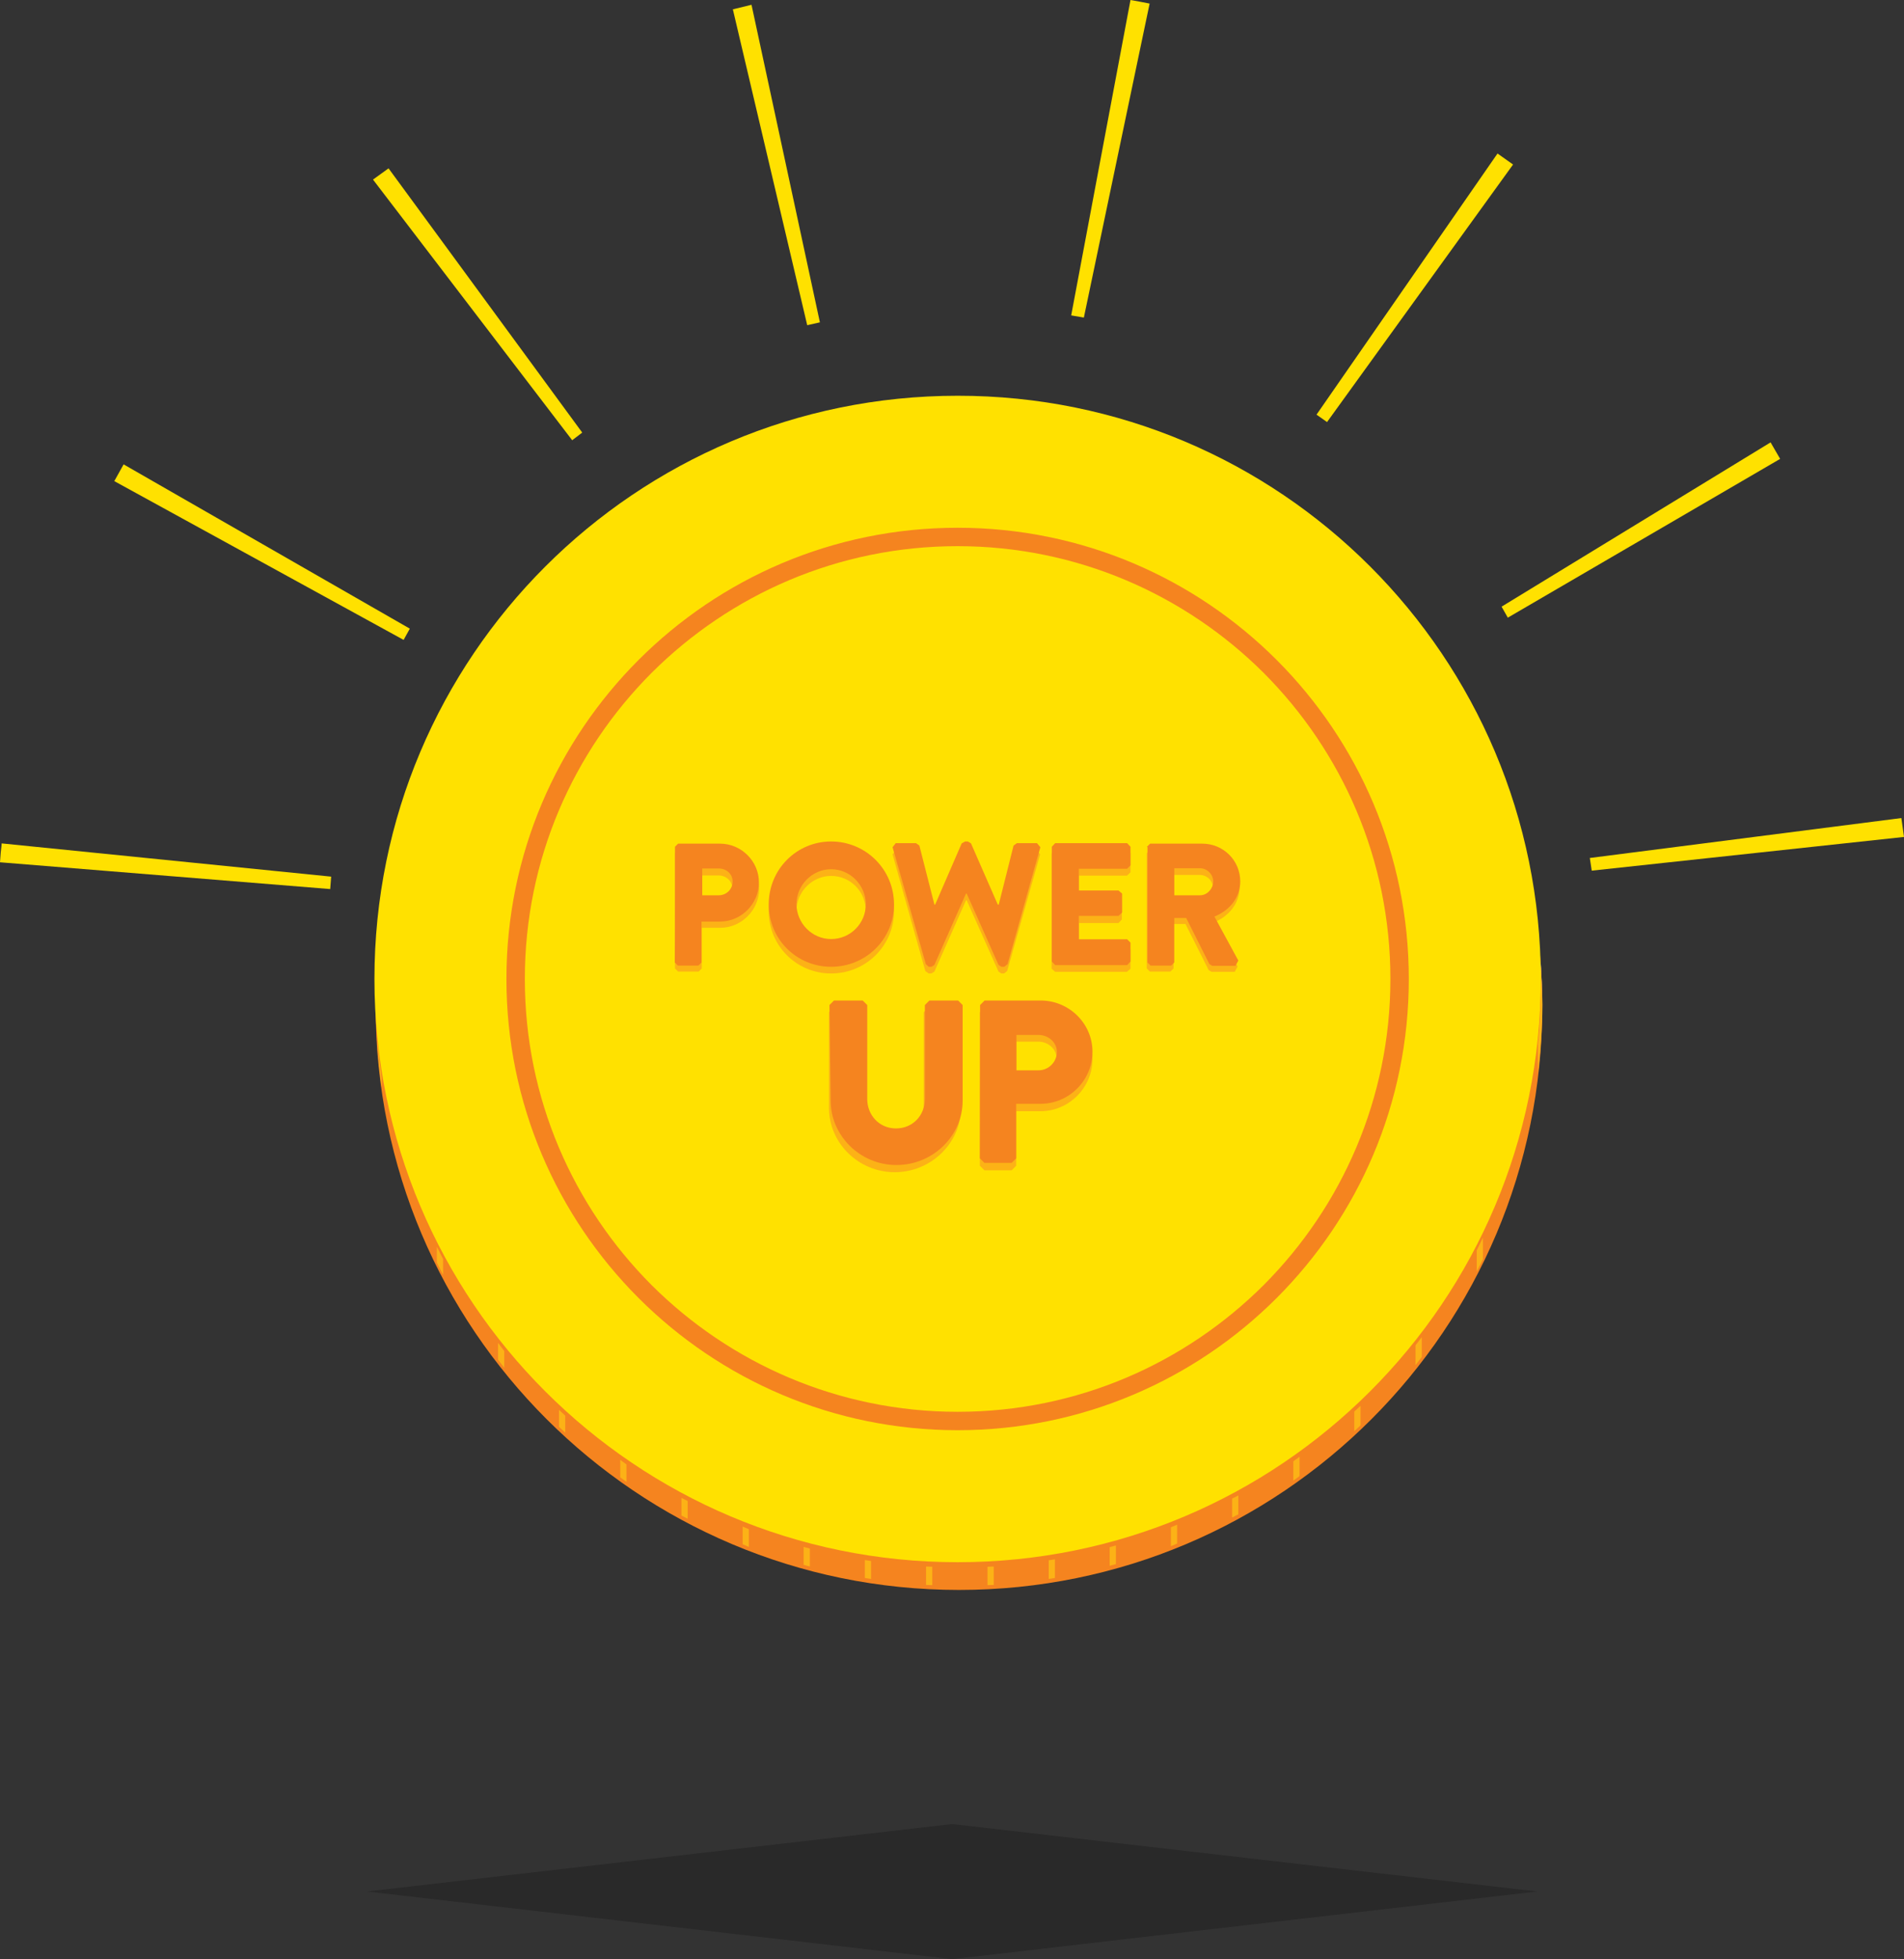<?xml version="1.0" encoding="utf-8"?>
<!-- Generator: Adobe Illustrator 17.0.0, SVG Export Plug-In . SVG Version: 6.00 Build 0)  -->
<!DOCTYPE svg PUBLIC "-//W3C//DTD SVG 1.1//EN" "http://www.w3.org/Graphics/SVG/1.1/DTD/svg11.dtd">
<svg version="1.1" id="Layer_1" xmlns="http://www.w3.org/2000/svg" xmlns:xlink="http://www.w3.org/1999/xlink" x="0px" y="0px"
	 width="79.63px" height="81.93px" viewBox="5 0 79.63 81.93" enable-background="new 5 0 79.63 81.93" xml:space="preserve">
<rect x="5" y="0" width="79.63" height="81.93" fill="#333333" stroke="none"/>
<polygon opacity="0.2" enable-background="new    " points="69.29,79.1 44.82,81.93 20.35,79.1 44.82,76.28 "/>
<path fill="#F5841F" d="M69.5,42.1c0,13.48-10.92,24.39-24.39,24.39S20.71,55.57,20.71,42.1S31.63,17.7,45.1,17.7
	S69.5,28.63,69.5,42.1"/>
<path fill="#FFE100" d="M69.44,40.94c0,13.48-10.92,24.39-24.39,24.39S20.66,54.41,20.66,40.94s10.92-24.39,24.39-24.39
	C58.53,16.54,69.44,27.46,69.44,40.94"/>
<path fill="#FFED96" d="M69.43,40.2v0.18c0.04,0.54,0.05,1.09,0.05,1.64c0-0.03,0-0.05,0-0.09C69.5,41.34,69.47,40.76,69.43,40.2"/>
<path fill="#FCB216" d="M43.73,65.51v0.77l0.26,0.01v-0.77L43.73,65.51 M46.56,65.51l-0.26,0.01v0.77l0.26-0.01V65.51 M41.17,65.24
	v0.75l0.26,0.04v-0.75L41.17,65.24 M49.12,65.21l-0.26,0.04v0.78l0.26-0.04V65.21 M38.61,64.69v0.75l0.26,0.07v-0.75L38.61,64.69
	 M51.67,64.63l-0.26,0.07v0.78l0.26-0.07V64.63 M36.06,63.84v0.74l0.26,0.11v-0.74L36.06,63.84 M54.23,63.76l-0.26,0.11v0.79
	l0.26-0.11V63.76 M33.5,62.64v0.74l0.26,0.13v-0.74L33.5,62.64 M56.79,62.54l-0.26,0.13v0.79l0.26-0.13V62.54 M30.94,61.05v0.73
	l0.26,0.19v-0.73L30.94,61.05 M59.35,60.92l-0.26,0.19v0.81l0.26-0.19V60.92 M28.38,58.96v0.71l0.26,0.24v-0.71L28.38,58.96
	 M61.9,58.79l-0.26,0.24v0.82l0.26-0.24V58.79 M25.83,56.16v0.7l0.26,0.34v-0.7L25.83,56.16 M64.46,55.92l-0.26,0.34v0.83l0.26-0.34
	V55.92 M23.27,52.14v0.66l0.26,0.51v-0.66L23.27,52.14 M67.02,51.76l-0.26,0.53v0.88l0.26-0.51V51.76 M20.76,43.43
	c0.04,0.69,0.11,1.37,0.2,2.05v-0.4C20.89,44.52,20.82,43.98,20.76,43.43 M69.44,40.37v0.38v0.04c0,0.04,0,0.09,0,0.15
	c0,0.05,0,0.11,0,0.16v0.05c0,0.85-0.04,1.68-0.12,2.5v1.25c0.12-0.96,0.18-1.93,0.19-2.89C69.5,41.46,69.47,40.91,69.44,40.37"/>
<path fill="#FFE100" d="M69.44,40.79v0.16v0.15c0-0.05,0-0.11,0-0.16S69.44,40.84,69.44,40.79"/>
<path fill="#F5841F" d="M63.53,40.94h-0.38c0,4.99-2.03,9.52-5.3,12.8c-3.28,3.27-7.79,5.3-12.8,5.3c-4.99,0-9.52-2.03-12.8-5.3
	c-3.27-3.28-5.3-7.79-5.3-12.8s2.03-9.52,5.3-12.8c3.28-3.27,7.79-5.3,12.8-5.3c4.99,0,9.52,2.03,12.8,5.3
	c3.27,3.28,5.3,7.79,5.3,12.8L63.53,40.94l0.39,0c0-10.42-8.45-18.87-18.87-18.87s-18.87,8.45-18.87,18.87s8.45,18.87,18.87,18.87
	s18.87-8.45,18.87-18.87H63.53"/>
<path fill="#FCB216" d="M34.36,37.73v-1.12h0.69c0.31,0,0.58,0.23,0.58,0.54c0,0.32-0.26,0.58-0.58,0.58H34.36 M35.11,35.55h-1.75
	l-0.13,0.13v4.82l0.13,0.13h0.86l0.13-0.13V38.8h0.77c0.89,0,1.63-0.74,1.63-1.64C36.74,36.28,36.02,35.55,35.11,35.55"/>
<path fill="#FCB216" d="M39.76,39.55c-0.79,0-1.45-0.66-1.45-1.45c0-0.81,0.66-1.47,1.45-1.47c0.81,0,1.45,0.66,1.45,1.47
	C41.21,38.89,40.55,39.55,39.76,39.55 M39.76,35.47c-1.45,0-2.61,1.17-2.61,2.63c0,1.45,1.16,2.61,2.61,2.61
	c1.45,0,2.63-1.16,2.63-2.61C42.37,36.64,41.21,35.47,39.76,35.47"/>
<polyline fill="#FCB216" points="45.48,35.47 45.35,35.47 45.22,35.55 44.09,38.12 44.07,38.12 43.45,35.65 43.31,35.55 
	42.46,35.55 42.33,35.73 43.7,40.61 43.84,40.71 43.95,40.71 44.08,40.63 45.4,37.65 45.43,37.65 46.76,40.63 46.88,40.71 
	46.99,40.71 47.12,40.61 48.5,35.73 48.37,35.55 47.51,35.55 47.39,35.65 46.76,38.12 46.73,38.12 45.6,35.55 45.48,35.47 "/>
<polyline fill="#FCB216" points="52.13,35.55 49.13,35.55 48.98,35.69 48.98,40.51 49.13,40.64 52.13,40.64 52.28,40.51 
	52.28,39.71 52.13,39.58 50.12,39.58 50.12,38.6 51.78,38.6 51.92,38.45 51.92,37.65 51.78,37.52 50.12,37.52 50.12,36.62 
	52.13,36.62 52.28,36.48 52.28,35.69 52.13,35.55 "/>
<path fill="#FCB216" d="M54.1,37.72v-1.13h1.08c0.3,0,0.55,0.24,0.55,0.55c0,0.31-0.26,0.58-0.55,0.58H54.1 M55.27,35.55h-2.18
	l-0.13,0.13v4.82l0.13,0.13h0.86l0.13-0.13v-1.86h0.5l0.97,1.93l0.12,0.07h0.97l0.12-0.22l-1-1.84c0.63-0.26,1.08-0.79,1.08-1.47
	C56.86,36.25,56.14,35.55,55.27,35.55"/>
<path fill="#FCB216" d="M45.02,42.14h-1.2l-0.19,0.19v3.93c0,0.67-0.51,1.23-1.21,1.23c-0.69,0-1.2-0.54-1.2-1.23v-3.93l-0.19-0.19
	h-1.17l-0.19,0.19v4c0,1.47,1.23,2.69,2.75,2.69c1.53,0,2.77-1.23,2.77-2.69v-4L45.02,42.14"/>
<path fill="#FCB216" d="M47.5,45.04v-1.48h0.92c0.42,0,0.77,0.31,0.77,0.71c0,0.43-0.35,0.77-0.77,0.77H47.5 M48.51,42.14h-2.34
	l-0.19,0.19v6.42l0.19,0.19h1.14l0.19-0.19v-2.28h1.02c1.18,0,2.17-0.98,2.17-2.18C50.68,43.11,49.69,42.14,48.51,42.14"/>
<path fill="#F5841F" d="M33.23,35.41l0.13-0.13h1.75c0.89,0,1.63,0.73,1.63,1.62c0,0.9-0.74,1.64-1.63,1.64h-0.77v1.71l-0.13,0.13
	h-0.86l-0.13-0.13C33.23,40.21,33.23,35.41,33.23,35.41z M35.06,37.44c0.31,0,0.58-0.24,0.58-0.58c0-0.31-0.26-0.54-0.58-0.54h-0.69
	v1.12H35.06z"/>
<path fill="#F5841F" d="M39.76,35.19c1.45,0,2.63,1.17,2.63,2.63c0,1.45-1.17,2.61-2.63,2.61c-1.45,0-2.61-1.16-2.61-2.61
	C37.15,36.36,38.31,35.19,39.76,35.19z M39.76,39.27c0.81,0,1.45-0.66,1.45-1.45c0-0.81-0.66-1.47-1.45-1.47
	c-0.79,0-1.45,0.66-1.45,1.47C38.32,38.61,38.96,39.27,39.76,39.27z"/>
<polygon fill="#F5841F" points="42.33,35.43 42.46,35.26 43.31,35.26 43.45,35.36 44.08,37.83 44.11,37.83 45.22,35.27 45.36,35.19 
	45.48,35.19 45.61,35.27 46.73,37.83 46.77,37.83 47.39,35.36 47.53,35.26 48.37,35.26 48.51,35.43 47.14,40.32 47,40.43 
	46.88,40.43 46.76,40.35 45.43,37.37 45.4,37.37 44.08,40.35 43.96,40.43 43.84,40.43 43.72,40.32 "/>
<polygon fill="#F5841F" points="48.99,35.41 49.13,35.26 52.14,35.26 52.28,35.41 52.28,36.19 52.14,36.33 50.12,36.33 50.12,37.24 
	51.78,37.24 51.93,37.37 51.93,38.16 51.78,38.3 50.12,38.3 50.12,39.28 52.14,39.28 52.28,39.42 52.28,40.21 52.14,40.36 
	49.13,40.36 48.99,40.21 "/>
<path fill="#F5841F" d="M52.97,35.41l0.13-0.13h2.18c0.88,0,1.59,0.7,1.59,1.58c0,0.67-0.44,1.21-1.08,1.47l1,1.84l-0.12,0.22H55.7
	l-0.12-0.07l-0.97-1.93h-0.5v1.86l-0.13,0.13h-0.86l-0.13-0.13v-4.83H52.97z M55.19,37.44c0.3,0,0.55-0.28,0.55-0.58
	c0-0.3-0.26-0.55-0.55-0.55h-1.08v1.13H55.19z"/>
<path fill="#F5841F" d="M39.69,42.03l0.19-0.19h1.2l0.19,0.19v3.93c0,0.67,0.5,1.23,1.2,1.23s1.21-0.54,1.21-1.23v-3.93l0.19-0.19
	h1.2l0.19,0.19v4c0,1.47-1.24,2.69-2.77,2.69c-1.52,0-2.75-1.23-2.75-2.69L39.69,42.03L39.69,42.03z"/>
<path fill="#F5841F" d="M45.99,42.03l0.19-0.19h2.34c1.2,0,2.17,0.97,2.17,2.14c0,1.2-0.98,2.18-2.17,2.18H47.5v2.28l-0.19,0.19
	h-1.14l-0.19-0.19L45.99,42.03L45.99,42.03z M48.43,44.76c0.42,0,0.77-0.34,0.77-0.77c0-0.4-0.35-0.71-0.77-0.71h-0.92v1.48H48.43
	L48.43,44.76z"/>
<path fill="#FFE100" d="M29.35,18.09l-8.1-11.05L20.6,7.51l8.33,10.9L29.35,18.09z M39.29,13.48L36.43,0.2l-0.78,0.19l3.11,13.21
	L39.29,13.48z M22.14,26.29l-11.97-6.87l-0.39,0.7l12.1,6.64L22.14,26.29z M67.63,6.42l-7.57,10.92l0.44,0.31l7.78-10.77L67.63,6.42
	z M52.67,0.07L52.28,0L49.8,13.19l0.53,0.09l2.75-13.13L52.67,0.07z M68.06,25.83l11.39-6.64l-0.4-0.69l-11.25,6.87L68.06,25.83z
	 M71.57,36.41L84.63,35l-0.11-0.79l-13.03,1.67L71.57,36.41z M18.85,36.66L5.07,35.27l-0.01,0.12l-0.03,0.27L5,36.06l13.81,1.12
	L18.85,36.66z"/>
</svg>
